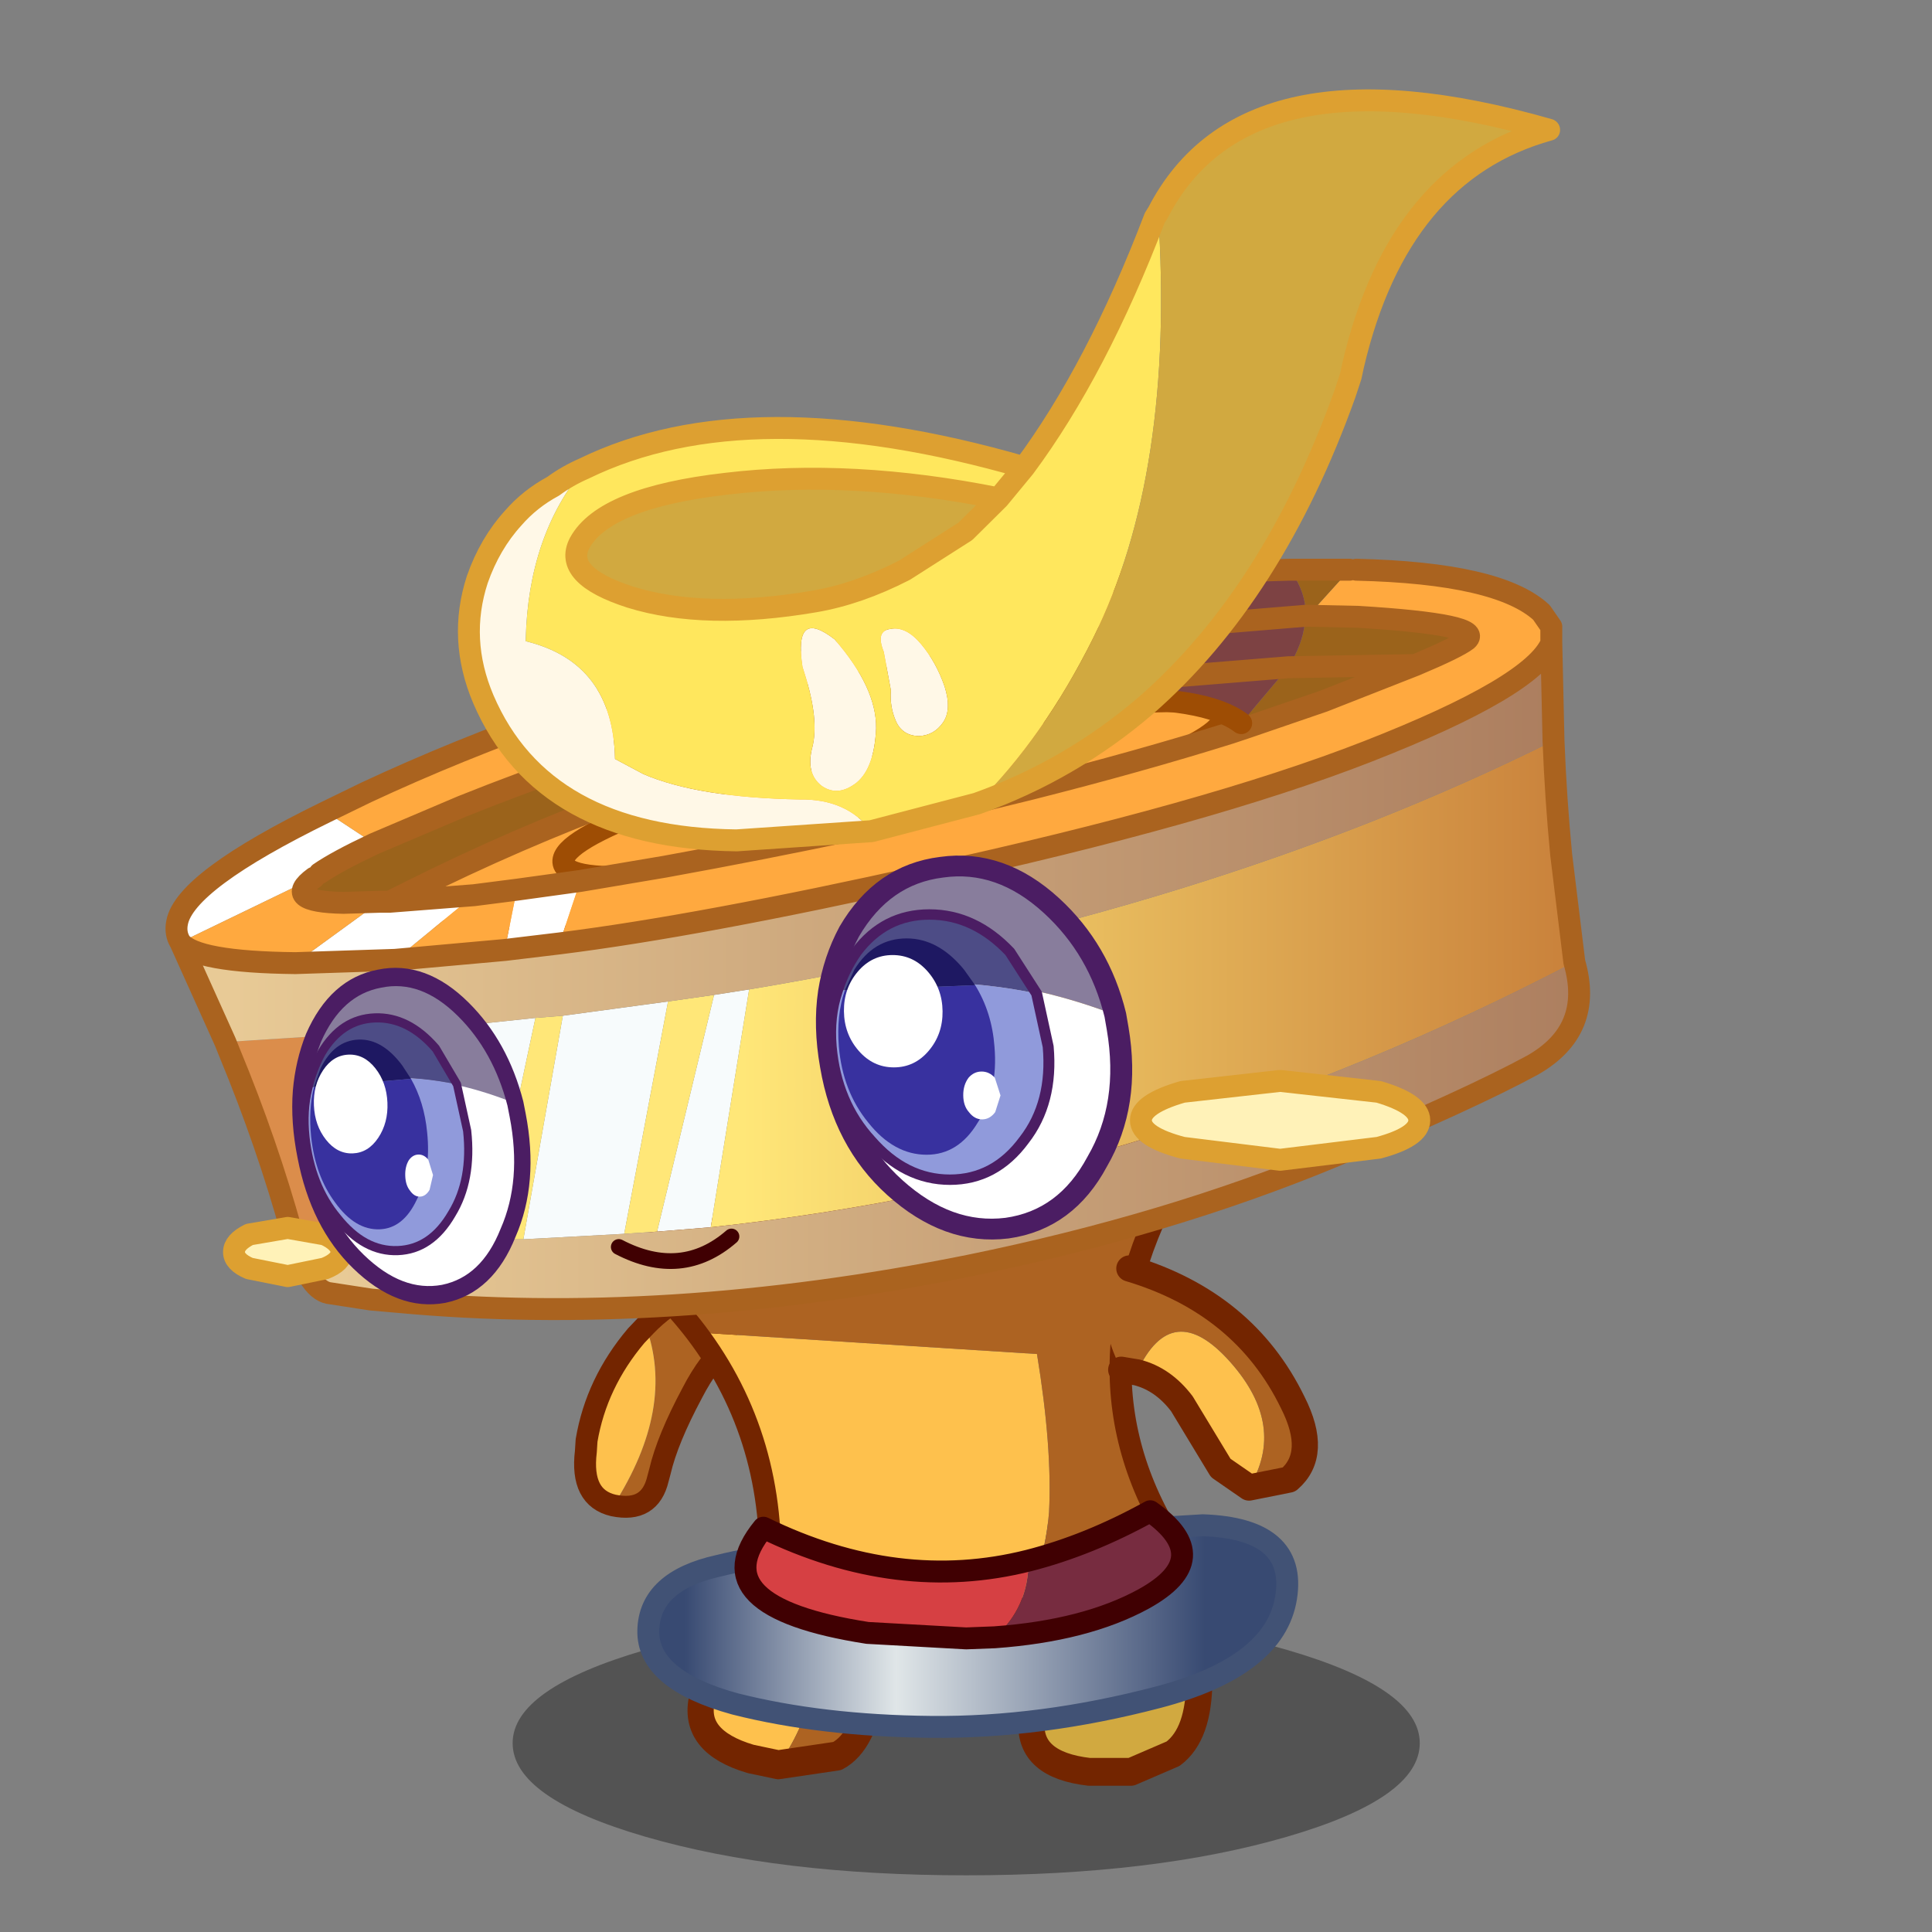 <svg xmlns:ffdec="https://www.free-decompiler.com/flash" xmlns:xlink="http://www.w3.org/1999/xlink" ffdec:objectType="frame" height="90" width="90" xmlns="http://www.w3.org/2000/svg"><rect width="100%" height="100%" fill="#808080" stroke="none"/><use ffdec:characterId="18" height="86.05" transform="translate(5.1 1.95)" width="68.95" xlink:href="#a"/><defs><g id="a" transform="translate(-5.1 -1.95)"><use ffdec:characterId="1" height="33.15" transform="matrix(.371 0 0 .371 23.881 75.061)" width="113.9" xlink:href="#b"/><use ffdec:characterId="2" height="7.75" transform="matrix(1.221 0 0 1.352 32.04 72.474)" width="7.75" xlink:href="#c"/><use ffdec:characterId="3" height="7.55" transform="matrix(1.221 0 0 1.296 47.44 73.402)" width="7.4" xlink:href="#d"/><use ffdec:characterId="4" height="10.25" transform="matrix(1.021 0 0 1.021 29.69 70.49)" width="30.15" xlink:href="#e"/><use ffdec:characterId="5" height="11.6" transform="matrix(.986 .264 -.264 .986 29.04 58.525)" width="6.2" xlink:href="#f"/><use ffdec:characterId="6" height="22.65" transform="matrix(1.021 0 0 1.06 28.142 52.051)" width="27.9" xlink:href="#g"/><use ffdec:characterId="7" height="10.55" transform="matrix(1.179 -.316 .316 1.18 50.33 59.07)" width="7.1" xlink:href="#h"/><use ffdec:characterId="8" height="34.8" transform="matrix(1.021 0 0 1.021 7.688 25.978)" width="65" xlink:href="#i"/><use ffdec:characterId="9" height="4.6" transform="matrix(1.021 0 0 1.021 52.638 49.842)" width="13.7" xlink:href="#j"/><use ffdec:characterId="10" height="3.2" transform="matrix(1.021 0 0 1.021 10.39 56.69)" width="5.9" xlink:href="#k"/><use ffdec:characterId="11" height="6.8" transform="matrix(1.021 0 0 1.021 34.234 69.89)" width="20.9" xlink:href="#l"/><use ffdec:characterId="12" height="18.45" transform="matrix(1.021 0 .011 .969 37.934 39.866)" width="14.4" xlink:href="#m"/><use ffdec:characterId="13" height="13.25" transform="matrix(1.021 0 .011 .969 38.392 42.358)" width="10.45" xlink:href="#n"/><use ffdec:characterId="12" height="18.45" transform="matrix(.761 -.029 .049 .851 13.245 45.289)" width="14.4" xlink:href="#m"/><use ffdec:characterId="13" height="13.25" transform="matrix(.761 -.029 .036 .852 13.8 47.344)" width="10.45" xlink:href="#n"/><use ffdec:characterId="14" height="1.55" transform="matrix(1.221 0 0 1.221 28.458 57.234)" width="4.9" xlink:href="#o"/><use ffdec:characterId="15" height="35.6" transform="matrix(1.02 .03 -.014 1.021 21.697 2.925)" width="50" xlink:href="#p"/></g><g id="c"><path d="M2.95 6.7 1.9 6.5Q-.35 5.9.05 4.4.3 3.45 2.65 0L4.7.55Q4.75 4.5 2.95 6.7" fill="#fec14d" fill-rule="evenodd" transform="translate(.5 .5)"/><path d="m4.7.55 2.05.6-.2 2.8Q6.25 5.9 5.2 6.4l-2.25.3Q4.75 4.5 4.7.55" fill="#ad6322" fill-rule="evenodd" transform="translate(.5 .5)"/><path d="M2.95 6.7 1.9 6.5Q-.35 5.9.05 4.4.3 3.45 2.65 0L4.7.55l2.05.6-.2 2.8Q6.25 5.9 5.2 6.4l-2.25.3z" fill="none" stroke="#732500" stroke-linecap="round" stroke-linejoin="round" transform="translate(.5 .5)"/></g><g id="d"><path d="m6.15.45.25 2.8q0 1.95-1 2.65l-1.6.65H2.2Q-.1 6.3 0 4.75.1 3.8 1.85 0l4.3.45" fill="#d1a940" fill-rule="evenodd" transform="translate(.5 .5)"/><path d="m6.15.45.25 2.8q0 1.95-1 2.65l-1.6.65H2.2Q-.1 6.3 0 4.75.1 3.8 1.85 0l4.3.45z" fill="none" stroke="#732500" stroke-linecap="round" stroke-linejoin="round" transform="translate(.5 .5)"/></g><g id="e"><path d="M29.1 3.35q-.5 3.15-5.85 4.55T12.9 9.25q-5-.05-8.95-1.05-4-1.1-3.95-3.35Q.05 2.6 3.2 1.9q3.05-.75 6.45-.75L17 .55l8.3-.5q4.3.15 3.8 3.3" fill="url(#q)" fill-rule="evenodd" transform="translate(.5 .5)"/><path d="M29.1 3.35q-.5 3.15-5.85 4.55T12.9 9.25q-5-.05-8.95-1.05-4-1.1-3.95-3.35Q.05 2.6 3.2 1.9q3.05-.75 6.45-.75L17 .55l8.3-.5q4.3.15 3.8 3.3z" fill="none" stroke="#415275" stroke-linecap="round" stroke-linejoin="round" transform="translate(.5 .5)"/></g><g id="f"><path d="M1.3 2.3Q1.9 1.2 3 .2l.25-.2L5.2 2.1q-.7 1-1.05 2.6-.55 2.35-.5 3.85v.35Q3.7 10.5 2 10.6q1.6-5.05-.7-8.3" fill="#ad6322" fill-rule="evenodd" transform="translate(.5 .5)"/><path d="M2 10.6Q.45 10.65.15 8.55l-.1-.5Q-.2 5.4 1 2.85l.3-.55q2.3 3.25.7 8.3" fill="#fec14d" fill-rule="evenodd" transform="translate(.5 .5)"/><path d="M2 10.6Q.45 10.65.15 8.55l-.1-.5Q-.2 5.4 1 2.85l.3-.55Q1.9 1.2 3 .2l.25-.2L5.2 2.1q-.7 1-1.05 2.6-.55 2.35-.5 3.85v.35Q3.7 10.5 2 10.6z" fill="none" stroke="#732500" stroke-linecap="round" stroke-linejoin="round" transform="translate(.5 .5)"/></g><g id="g"><path d="M18.6 14.2Q13.3 15.65 7.15 13 7.5 6.7 3.8 2l15.55.95q.7 4.1.55 6.95-.2 2.35-1.3 4.3" fill="#fec14d" fill-rule="evenodd" transform="translate(.4 7.45)"/><path d="M3.8 2Q2.3.1.1-1.55q15.95-3.5 26.9-5.4-6.6 9.5-1.85 17.5-3.1 2.7-6.55 3.65 1.1-1.95 1.3-4.3.15-2.85-.55-6.95L3.8 2" fill="#ad6322" fill-rule="evenodd" transform="translate(.4 7.45)"/><path d="M3.8 2Q2.3.1.1-1.55q15.95-3.5 26.9-5.4-6.6 9.5-1.85 17.5-3.1 2.7-6.55 3.65-5.3 1.45-11.45-1.2Q7.5 6.7 3.8 2z" fill="none" stroke="#732500" stroke-linecap="round" stroke-linejoin="round" transform="translate(.4 7.45)"/></g><g id="h"><path d="M.7 3.9q2.05-2.45 3.55.55 1.45 2.9-.55 4.8l-.85-1-.8-2.75Q1.6 4.4.7 3.9" fill="#fec14d" fill-rule="evenodd" transform="translate(.35 .5)"/><path d="m.7 3.9-.55-.25Q-.45.6 1.45 0q3.9 2.4 4.7 6.55.45 2.15-.9 2.8l-1.55-.1q2-1.9.55-4.8-1.5-3-3.55-.55" fill="#ad6322" fill-rule="evenodd" transform="translate(.35 .5)"/><path d="m.15 3.65.55.25q.9.5 1.35 1.6l.8 2.75.85 1 1.55.1q1.35-.65.9-2.8Q5.35 2.4 1.45 0" fill="none" stroke="#732500" stroke-linecap="round" stroke-linejoin="round" transform="translate(.35 .5)"/></g><g id="i"><path d="M14.35-6.25q5.3-2.5 13.35-4.3 8-1.85 14.15-1.95 6.15-.15 6.8 1.55.65 1.7-4.6 4.15Q38.8-4.3 30.8-2.45q-8.05 1.8-14.25 1.9-6.1.15-6.75-1.55-.65-1.7 4.55-4.15" fill="#ffa93f" fill-rule="evenodd" transform="translate(.6 17.6)"/><path d="M14.95 11.35q5.3-2.5 13.35-4.3 8-1.85 14.15-1.95 6.15-.15 6.8 1.55.65 1.7-4.6 4.15-5.25 2.5-13.25 4.35-8.05 1.8-14.25 1.9-6.1.15-6.75-1.55-.65-1.7 4.55-4.15z" fill="none" stroke="#9e4d04" stroke-linecap="round" stroke-linejoin="round" stroke-width=".5"/><path d="M21.4-6.1q4.2-1.6 10.45-3 6.2-1.45 10.8-1.8 4.65-.45 5 .45.35.85-3.85 2.5-4.15 1.55-10.35 3-6.25 1.4-10.9 1.8-4.6.4-4.95-.45-.35-.9 3.8-2.5" fill="#ffa93f" fill-rule="evenodd" transform="translate(.6 17.6)"/><path d="M21.4-6.1q4.2-1.6 10.45-3 6.2-1.45 10.8-1.8 4.65-.45 5 .45.35.85-3.85 2.5-4.15 1.55-10.35 3-6.25 1.4-10.9 1.8-4.6.4-4.95-.45-.35-.9 3.8-2.5z" fill="none" stroke="#9e4d04" stroke-linecap="round" stroke-linejoin="round" transform="translate(.6 17.6)"/><path d="m22.35 2.65-2 10.6-4.6.25 1.8-10.2 4.8-.65m-.5 10.5 2.6-10.8 1.6-.25-1.75 10.85-2.45.2M11.55 3.9l4.75-.5-2.15 10.1-4.8-.05 2.2-9.55" fill="#f7fbfc" fill-rule="evenodd" transform="translate(.6 17.6)"/><path d="M5.2 13.25Q4.05 9.1 2.35 5l-.2-.5 9.4-.6-2.2 9.55-2.65-.1-1.5-.1" fill="#db8d4b" fill-rule="evenodd" transform="translate(.6 17.6)"/><path d="m22.35 2.65 2.1-.3-2.6 10.8-1.5.1 2-10.6m-6.05.75 1.25-.1-1.8 10.2h-1.6L16.3 3.4" fill="#ffe778" fill-rule="evenodd" transform="translate(.6 17.6)"/><path d="M62.75-9.25q.1 2.6.35 5.2l.6 4.9q-18.95 9.9-39.4 12.1L26.05 2.1Q47-1.4 62.75-9.25" fill="url(#r)" fill-rule="evenodd" transform="translate(.6 17.6)"/><path d="m62.65-13.7.1 4.45Q47-1.4 26.05 2.1l-1.6.25-2.1.3-4.8.65-1.25.1-4.75.5-9.4.6L.1-.05q.7.9 5.25.95L9.9.75l5-.45 2.5-.3q6.4-.8 16.7-3.1 12.85-2.8 20.15-5.65 7.55-2.95 8.4-4.95" fill="url(#s)" fill-rule="evenodd" transform="translate(.6 17.6)"/><path d="M63.7.85q.9 3.1-1.9 4.7-2.85 1.55-9.15 4.2-7.5 3.1-16.55 4.95-13.9 2.8-26.15 1.65l-1.15-.1-1.95-.3q-.95-.2-1.65-2.7l1.5.1 2.65.1 4.8.05h1.6l4.6-.25 1.5-.1 2.45-.2q20.45-2.2 39.4-12.1" fill="url(#t)" fill-rule="evenodd" transform="translate(.6 17.6)"/><path d="M.1-.05q-.25-.4-.15-.9Q.3-2.85 6.75-6l2.2 1.45q-1.7.8-2.5 1.35L6.2-3 .1-.05M5.35.9 9.2-1.9h.45l3.85-.3L9.9.75 5.35.9M14.9.3l.55-2.75 2.9-.4L17.4 0l-2.5.3" fill="#fff" fill-rule="evenodd" transform="translate(.6 17.6)"/><path d="m6.75-6 1.85-.9q8.25-3.85 19.05-6.75 9.7-2.65 19.3-3.25l-2.15 2.5-8.8 1.45q-12.2 2.35-23.05 6.7l-4 1.7L6.75-6m46.7-11.05h.3q6.5.15 8.45 1.95l.45.65v.75q-.85 2-8.4 4.95Q46.95-5.9 34.1-3.1 23.8-.8 17.4 0l.95-2.85 3.85-.65q9.1-1.65 16.7-3.55Q43.85-8.3 48-9.6l.75-.25 3.5-1.2 4.2-1.65q1.9-.8 2.35-1.15.8-.7-4.95-1.05l-2.3-.05 1.9-2.1M5.35.9Q.8.85.1-.05L6.2-3Q4.7-1.9 7.55-1.85L9.2-1.9 5.35.9m8.15-3.1 1.95-.25L14.9.3l-5 .45 3.6-2.95" fill="#ffa93f" fill-rule="evenodd" transform="translate(.6 17.6)"/><path d="M50.7-17.05h2.75l-1.9 2.1 2.3.05q5.75.35 4.95 1.05-.45.35-2.35 1.15l-5.8.1 5.8-.1-4.2 1.65-3.5 1.2-.25-.2 2.15-2.55q.65-1.05.75-2l.05-.25v-.1h.1-.1q0-1.15-.75-2.1M9.2-1.9l-1.65.05Q4.7-1.9 6.2-3l.25-.2q.8-.55 2.5-1.35l4-1.7Q23.8-10.6 36-12.95l8.8-1.45-2.1 2.45q-6.2.7-12.15 2.2-10.3 2.55-19.9 7.35l-1 .5H9.2" fill="#9b631b" fill-rule="evenodd" transform="translate(.6 17.6)"/><path d="M46.95-16.9 49-17l1.7-.05q.75.95.75 2.1v.1l-.05.25q-.1.95-.75 2l-7.4.6-.55.05 2.1-2.45 2.15-2.5m1.55 6.85q-1.65-1.25-6.5-1.1l.7-.8.55-.05 7.4-.6-2.15 2.55m2.95-4.9-6.65.55 6.65-.55" fill="#7d4243" fill-rule="evenodd" transform="translate(.6 17.6)"/><path d="M.1-.05q-.25-.4-.15-.9Q.3-2.85 6.75-6l1.85-.9q8.25-3.85 19.05-6.75 9.7-2.65 19.3-3.25L49-17l1.7-.05h2.75m.3 0q6.5.15 8.45 1.95l.45.65v.75l.1 4.45q.1 2.6.35 5.2l.6 4.9q.9 3.1-1.9 4.7-2.85 1.55-9.15 4.2-7.5 3.1-16.55 4.95-13.9 2.8-26.15 1.65l-1.15-.1-1.95-.3q-.95-.2-1.65-2.7Q4.05 9.1 2.35 5l-.2-.5L.1-.05q.7.9 5.25.95L9.9.75l5-.45 2.5-.3q6.4-.8 16.7-3.1 12.85-2.8 20.15-5.65 7.55-2.95 8.4-4.95M9.2-1.9l-1.65.05Q4.7-1.9 6.2-3m.25-.2q.8-.55 2.5-1.35l4-1.7Q23.8-10.6 36-12.95l8.8-1.45 6.65-.55h.1l2.3.05q5.75.35 4.95 1.05-.45.35-2.35 1.15l-5.8.1-7.4.6-.55.05q-6.2.7-12.15 2.2-10.3 2.55-19.9 7.35l-1 .5 3.85-.3 1.95-.25 2.9-.4 3.85-.65q9.1-1.65 16.7-3.55Q43.85-8.3 48-9.6l.75-.25 3.5-1.2 4.2-1.65M9.65-1.9H9.2" fill="none" stroke="#aa631f" stroke-linecap="round" stroke-linejoin="round" transform="translate(.6 17.6)"/><path d="M48.5-10.05q-1.65-1.25-6.5-1.1l.7-.8" fill="none" stroke="#9e4d04" stroke-linecap="round" stroke-linejoin="round" transform="translate(.6 17.6)"/></g><g id="j"><path d="m10.75 3.15-4.5.55-4.45-.55Q-.1 2.65-.1 1.9T1.8.6L6.25.1l4.5.5q1.85.55 1.85 1.3t-1.85 1.25" fill="#fff2b8" fill-rule="evenodd" transform="translate(.6 .4)"/><path d="m10.75 3.15-4.5.55-4.45-.55Q-.1 2.65-.1 1.9T1.8.6L6.25.1l4.5.5q1.85.55 1.85 1.3t-1.85 1.25z" fill="none" stroke="#dda031" stroke-linecap="round" stroke-linejoin="round" transform="translate(.6 .4)"/></g><g id="k"><path d="m4.15 1.85-1.7.35L.7 1.85Q0 1.55 0 1.1T.7.3L2.45 0l1.7.3q.75.35.75.8 0 .45-.75.75" fill="#fff2b8" fill-rule="evenodd" transform="translate(.5 .5)"/><path d="m4.15 1.85-1.7.35L.7 1.85Q0 1.55 0 1.1T.7.3L2.45 0l1.7.3q.75.35.75.8 0 .45-.75.75z" fill="none" stroke="#dda031" stroke-linecap="round" stroke-linejoin="round" transform="translate(.5 .5)"/></g><g id="l"><path d="m11.1 5.75-1.3.05-4.5-.25Q-2.4 4.35.55.75q6.15 3 12.1 1.5 0 2.15-1.55 3.5" fill="#d64043" fill-rule="evenodd" transform="translate(.75 .5)"/><path d="M12.65 2.25Q15.4 1.55 18.2 0q3.05 2.15-.3 4-2.65 1.45-6.8 1.75 1.55-1.35 1.55-3.5" fill="#772c40" fill-rule="evenodd" transform="translate(.75 .5)"/><path d="m11.1 5.75-1.3.05-4.5-.25Q-2.4 4.35.55.75q6.15 3 12.1 1.5Q15.4 1.55 18.2 0q3.05 2.15-.3 4-2.65 1.45-6.8 1.75z" fill="none" stroke="#400002" stroke-linecap="round" stroke-linejoin="round" transform="translate(.75 .5)"/></g><g id="m"><path d="m13.15 7.15.1.65q.55 3.65-1 6.4Q10.8 17 8.1 17.4q-2.7.35-5.1-1.95Q.7 13.25.15 9.6-.15 7.7.1 6.05q6.4-1.6 13.05 1.1" fill="#fff" fill-rule="evenodd" transform="translate(.5 .5)"/><path d="M.1 6.05q.25-1.55.95-2.9Q2.6.4 5.3.05q2.7-.4 5 1.85 2.15 2.1 2.85 5.25Q6.5 4.45.1 6.05" fill="#887d9c" fill-rule="evenodd" transform="translate(.5 .5)"/><path d="M.1 6.05q.25-1.55.95-2.9Q2.6.4 5.3.05q2.7-.4 5 1.85 2.15 2.1 2.85 5.25l.1.65q.55 3.65-1 6.4Q10.8 17 8.1 17.4q-2.7.35-5.1-1.95Q.7 13.25.15 9.6-.15 7.7.1 6.05z" fill="none" stroke="#4b1d63" stroke-linecap="round" stroke-linejoin="round" transform="translate(.5 .5)"/></g><g id="n"><path d="m9.4 3.8.5 2.55q.2 2.7-1.15 4.5-1.35 1.9-3.4 1.9t-3.6-1.9Q.2 9.05 0 6.35-.1 4.9.3 3.7q4.6-.9 9.1.1" fill="#909adb" fill-rule="evenodd" transform="translate(.25 .25)"/><path d="M.3 3.7q.3-1 .9-1.9Q2.5 0 4.55 0T8.2 1.8l1.2 2q-4.5-1-9.1-.1" fill="#4d4c86" fill-rule="evenodd" transform="translate(.25 .25)"/><path d="m9.65 4.05.5 2.55q.2 2.7-1.15 4.5Q7.65 13 5.6 13T2 11.1Q.45 9.3.25 6.6q-.1-1.45.3-2.65.3-1 .9-1.9Q2.75.25 4.8.25t3.65 1.8l1.2 2z" fill="none" stroke="#4b1d63" stroke-linecap="round" stroke-linejoin="round" stroke-width=".5"/><path d="M6.6 3.4q.75 1.3.85 2.95.15 2.15-.8 3.65-.9 1.55-2.35 1.55-1.5 0-2.65-1.55Q.5 8.5.35 6.35q-.1-1.5.3-2.7L6.6 3.4" fill="#38319f" fill-rule="evenodd" transform="translate(.25 .25)"/><path d="m.65 3.65.45-1q.9-1.5 2.4-1.5 1.45 0 2.6 1.5l.5.75-5.95.25" fill="#1e1862" fill-rule="evenodd" transform="translate(.25 .25)"/><path d="M2.85 7.35q-.95 0-1.6-.8-.65-.8-.65-1.9 0-1.1.65-1.9.65-.8 1.6-.8.95 0 1.6.8.65.8.65 1.9 0 1.1-.65 1.9-.65.8-1.6.8m4 2.5q-.35 0-.6-.35Q6 9.2 6 8.7t.25-.85q.25-.3.6-.3t.6.3l.25.85-.25.8q-.25.35-.6.35" fill="#fff" fill-rule="evenodd" transform="translate(.25 .25)"/></g><g id="p"><path d="m18.5 34-6.15.6Q3.5 34.75.7 28.5q-1.2-2.7-.35-5.45.55-1.65 1.6-2.85.75-.9 1.8-1.5.65-.5 1.4-.85Q2.65 21 2.6 25.7v.1q4 .85 4.15 5.25l.2.1 1.1.55q2.5 1 7.15.95 2.15-.1 3.3 1.35m-1.8-8.7q1.95 2.15 1.95 4-.05 1.8-.85 2.5-.85.7-1.6.2-.75-.55-.45-1.75.3-1.25-.4-3.35l-.1-.3q-.45-2.7 1.45-1.3m2.25.5q-.4-.95.3-1.05.7-.15 1.4.65t1.1 1.9q.35 1.05-.05 1.65-.4.6-1.1.65-.75 0-1.05-.65-.3-.65-.25-1.4l-.35-1.75" fill="#fff8e7" fill-rule="evenodd" transform="translate(.5 .5)"/><path d="M31.2 5.4q.95 11.85-2.7 19.5-2.2 4.6-5.2 7.7L18.5 34q-1.15-1.45-3.3-1.35-4.65.05-7.15-.95l-1.1-.55-.2-.1q-.15-4.4-4.15-5.25v-.1q.05-4.7 2.55-7.85 7.5-3.9 20.1-.65 3.25-4.55 5.8-11.55l.15-.25m-7.1 13.25q-6.75-1.15-12.45-.3-5.55.8-6.65 2.9-.75 1.5 2.35 2.4 3.4.95 8.4-.05 2-.4 4.1-1.55l2.75-1.85 1.5-1.55 1.15-1.45-1.15 1.45m-7.4 6.65q-1.9-1.4-1.45 1.3l.1.3q.7 2.1.4 3.35-.3 1.2.45 1.75.75.5 1.6-.2.8-.7.85-2.5 0-1.85-1.95-4m2.25.5.35 1.75q-.05.75.25 1.4.3.65 1.05.65.7-.05 1.1-.65.4-.6.05-1.65-.4-1.1-1.1-1.9-.7-.8-1.4-.65-.7.1-.3 1.05" fill="#ffe75d" fill-rule="evenodd" transform="translate(.5 .5)"/><path d="M31.2 5.4Q35.1-2.45 49 1.1q-6.85 2.1-8.8 11l-.1.5-.25.8q-3.15 9.25-8.9 14.5-3.4 3.05-7.65 4.7 3-3.1 5.2-7.7 3.65-7.65 2.7-19.5m-7.1 13.25-1.5 1.55-2.75 1.85q-2.1 1.15-4.1 1.55-5 1-8.4.05-3.1-.9-2.35-2.4 1.1-2.1 6.65-2.9 5.7-.85 12.45.3" fill="#d1a940" fill-rule="evenodd" transform="translate(.5 .5)"/><path d="M23.3 32.6q4.25-1.65 7.65-4.7 5.75-5.25 8.9-14.5l.25-.8.1-.5q1.95-8.9 8.8-11-13.9-3.55-17.8 4.3l-.15.25q-2.55 7-5.8 11.55-12.6-3.25-20.1.65-.75.35-1.4.85-1.05.6-1.8 1.5Q.9 21.4.35 23.05-.5 25.8.7 28.5q2.8 6.25 11.65 6.1l6.15-.6 4.8-1.4m.8-13.95-1.5 1.55-2.75 1.85q-2.1 1.15-4.1 1.55-5 1-8.4.05-3.1-.9-2.35-2.4 1.1-2.1 6.65-2.9 5.7-.85 12.45.3l1.15-1.45" fill="none" stroke="#dda031" stroke-linecap="round" stroke-linejoin="round" transform="translate(.5 .5)"/></g><linearGradient gradientTransform="matrix(.015 0 0 .004 13.1 5.75)" gradientUnits="userSpaceOnUse" id="q" spreadMethod="pad" x1="-819.2" x2="819.2"><stop offset=".035" stop-color="#384a72"/><stop offset=".427" stop-color="#e0e6e8"/><stop offset="1" stop-color="#384a72"/></linearGradient><linearGradient gradientTransform="matrix(.024 0 0 .013 44 1.85)" gradientUnits="userSpaceOnUse" id="r" spreadMethod="pad" x1="-819.2" x2="819.2"><stop offset=".035" stop-color="#ffe778"/><stop offset="1" stop-color="#c9813b"/></linearGradient><linearGradient gradientTransform="matrix(.038 0 0 .011 31.4 -4.6)" gradientUnits="userSpaceOnUse" id="s" spreadMethod="pad" x1="-819.2" x2="819.2"><stop offset=".035" stop-color="#e8ca96"/><stop offset="1" stop-color="#ac7e5f"/></linearGradient><linearGradient gradientTransform="matrix(.036 0 0 .01 34.8 8.75)" gradientUnits="userSpaceOnUse" id="t" spreadMethod="pad" x1="-819.2" x2="819.2"><stop offset=".035" stop-color="#e8ca96"/><stop offset="1" stop-color="#ac7e5f"/></linearGradient><path d="M56.95 0q0 6.9-16.65 11.75T0 16.6q-23.6 0-40.3-4.85Q-56.95 6.9-56.95 0q0-6.85 16.65-11.7 16.7-4.85 40.3-4.85 23.65 0 40.3 4.85T56.95 0" fill-opacity=".349" fill-rule="evenodd" transform="translate(56.95 16.55)" id="b"/><path d="M.3.7Q2.7 1.95 4.6.3" fill="none" stroke="#400002" stroke-linecap="round" stroke-linejoin="round" stroke-width=".6" id="o"/></defs></svg>